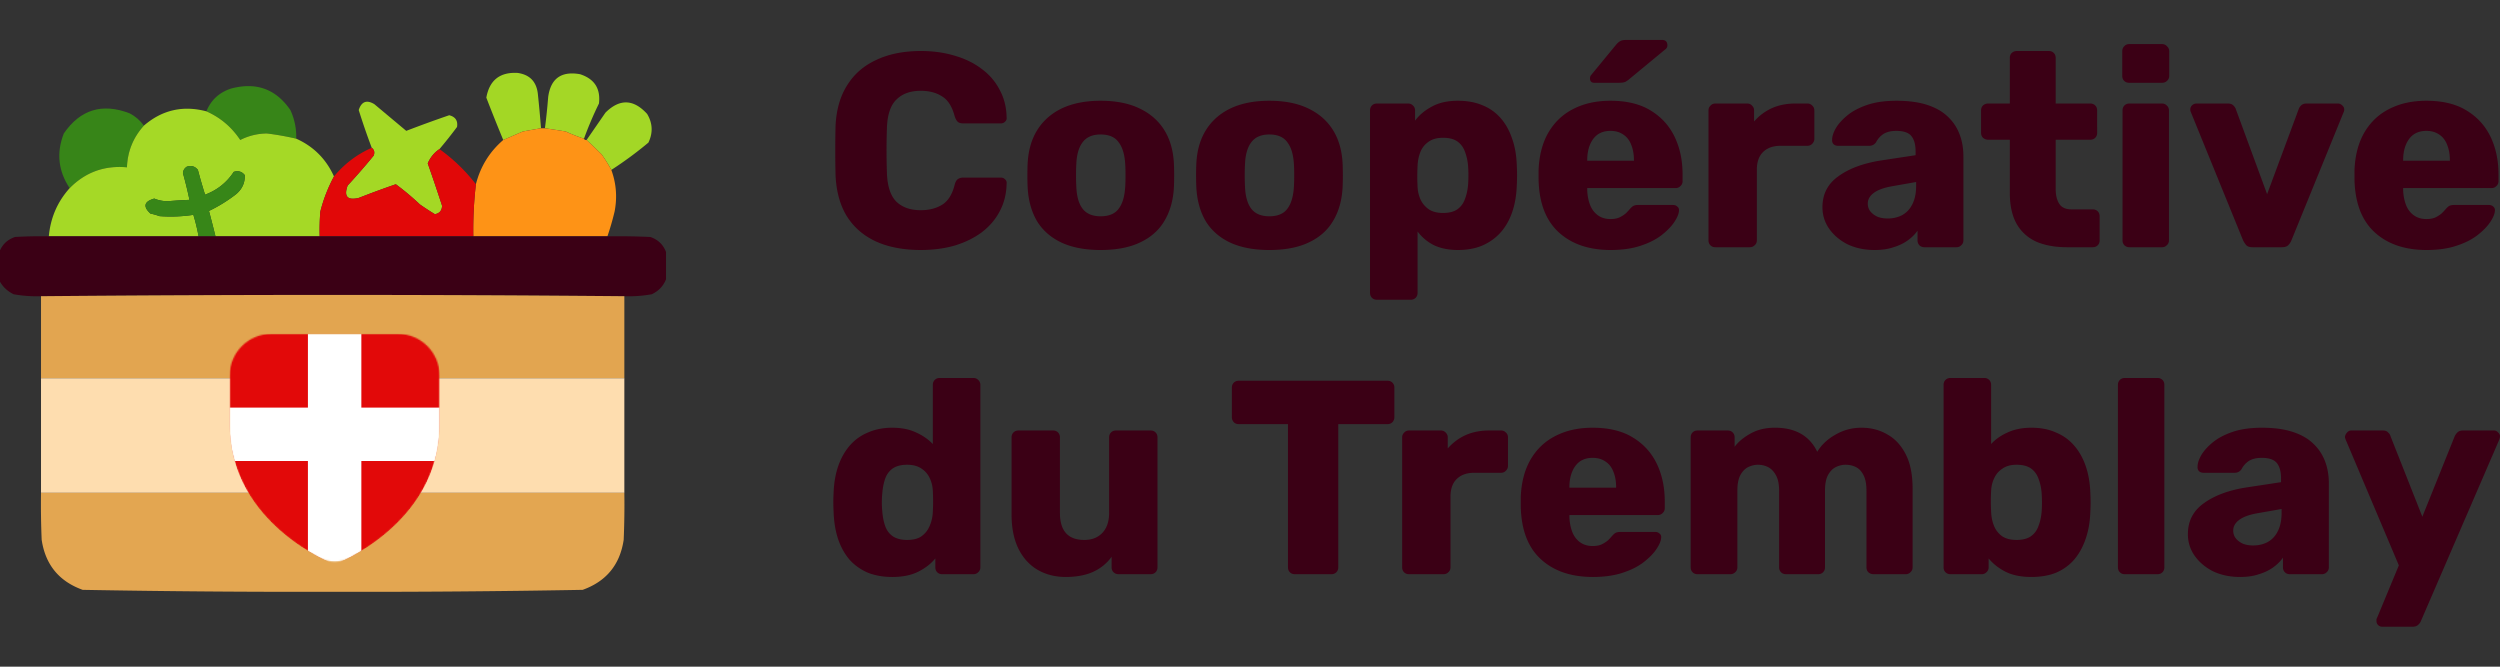 <svg xmlns="http://www.w3.org/2000/svg" width="1920" height="512" fill="none"><rect width="100%" height="100%" fill="#333333" stroke="none"/><g clip-path="url(#a)"><path fill="#A5D926" fill-rule="evenodd" d="M415.5 98.5a744.53 744.53 0 0 0-14 2.5c-5.021 2.179-10.021 4.346-15 6.5a1353.028 1353.028 0 0 1-13-32.5c2.403-13.404 10.403-19.737 24-19 9.133 1.297 14.299 6.464 15.5 15.5a925.035 925.035 0 0 1 2.5 27Z" clip-rule="evenodd" opacity=".989"/><path fill="#A5D926" fill-rule="evenodd" d="M448.5 106.5a123.658 123.658 0 0 1-14-5.5 714.806 714.806 0 0 0-16-2.5 458.272 458.272 0 0 0 2.5-24c1.937-14.24 10.104-20.073 24.5-17.5 11.018 3.54 15.851 11.04 14.5 22.5a274.992 274.992 0 0 0-11.5 27Z" clip-rule="evenodd" opacity=".986"/><path fill="#378618" fill-rule="evenodd" d="M227.5 106.5a215.171 215.171 0 0 0-22.5-4c-7.227.078-14.06 1.745-20.5 5-6.556-9.894-15.222-17.227-26-22 3.556-8.718 9.889-14.552 19-17.5 19.231-5.15 34.398.35 45.5 16.5 3.229 6.976 4.729 14.309 4.5 22Z" clip-rule="evenodd" opacity=".987"/><path fill="#A5D926" fill-rule="evenodd" d="M337.5 114.5c-4.059 2.733-7.059 6.399-9 11a1295.505 1295.505 0 0 1 11 32.5c-.081 3.669-1.915 5.836-5.5 6.5a213.561 213.561 0 0 1-11.5-7.5 202.712 202.712 0 0 0-18.5-15.5 727.123 727.123 0 0 0-28.5 10.5c-8.726 2.036-11.56-1.13-8.5-9.5a514.864 514.864 0 0 0 20-23c.941-2.489.441-4.489-1.5-6a526.307 526.307 0 0 1-10-29c2.136-6.545 6.136-8.045 12-4.5l24.5 20.5a969.048 969.048 0 0 1 33-12c4.771 1.219 6.771 4.219 6 9a338.372 338.372 0 0 1-13.5 17Z" clip-rule="evenodd" opacity=".992"/><path fill="#A5D926" fill-rule="evenodd" d="M469.5 130.5a115.86 115.86 0 0 0-7.5-12 609.444 609.444 0 0 0-11.5-11c4.823-6.971 9.657-13.971 14.5-21 10.89-10.787 21.556-10.454 32 1 4.25 7.105 4.583 14.438 1 22a288.015 288.015 0 0 1-28.5 21Z" clip-rule="evenodd" opacity=".984"/><path fill="#378618" fill-rule="evenodd" d="M110.5 96.5c-8.197 9.066-12.53 19.732-13 32-17.268-1.58-31.934 3.754-44 16-8.783-13.169-10.283-27.169-4.5-42C61.632 84.128 78.466 78.96 99.5 87c4.449 2.284 8.116 5.45 11 9.5Z" clip-rule="evenodd" opacity=".987"/><path fill="#A5D926" fill-rule="evenodd" d="M158.5 85.5c10.778 4.773 19.444 12.106 26 22 6.44-3.255 13.273-4.922 20.5-5a215.171 215.171 0 0 1 22.5 4c13.28 5.947 22.947 15.613 29 29-4.577 8.503-8.077 17.503-10.5 27-.5 6.325-.666 12.658-.5 19h-80a1091.462 1091.462 0 0 0-5-19.5 114.32 114.32 0 0 0 21-13c4.545-3.911 6.712-8.745 6.5-14.5-2.21-2.79-5.044-3.623-8.5-2.5-5.362 8.183-12.695 14.016-22 17.5a400.907 400.907 0 0 1-5.5-19c-2.21-2.79-5.044-3.623-8.5-2.5-1.857 1.182-2.857 2.849-3 5a305.969 305.969 0 0 1 5 20.5 290.34 290.34 0 0 0-16 1c-3.836.133-7.502-.533-11-2-7.85 2.234-8.85 6.067-3 11.5a54.628 54.628 0 0 1 7 2c8.762.64 17.429.307 26-1a147.364 147.364 0 0 1 4 16.5h-115c1.276-14.205 6.609-26.539 16-37 12.066-12.246 26.732-17.58 44-16 .47-12.268 4.803-22.934 13-32 13.957-12.061 29.957-15.728 48-11Z" clip-rule="evenodd" opacity=".998"/><path fill="#FF9417" fill-rule="evenodd" d="M415.5 98.5h3a714.797 714.797 0 0 1 16 2.5 123.658 123.658 0 0 0 14 5.5c.342.838 1.008 1.172 2 1 3.78 3.52 7.613 7.186 11.5 11a115.86 115.86 0 0 1 7.5 12c3.8 10.409 4.633 21.075 2.5 32a206.97 206.97 0 0 1-5.5 19h-103a301.387 301.387 0 0 1 2-40c3.449-13.573 10.449-24.906 21-34 4.979-2.154 9.979-4.321 15-6.5a744.53 744.53 0 0 1 14-2.5Z" clip-rule="evenodd" opacity=".995"/><path fill="#E20909" fill-rule="evenodd" d="M285.5 113.5c1.941 1.511 2.441 3.511 1.5 6a514.864 514.864 0 0 1-20 23c-3.06 8.37-.226 11.536 8.5 9.5a727.123 727.123 0 0 1 28.5-10.5 202.712 202.712 0 0 1 18.5 15.5 213.561 213.561 0 0 0 11.5 7.5c3.585-.664 5.419-2.831 5.5-6.5a1295.505 1295.505 0 0 0-11-32.5c1.941-4.601 4.941-8.267 9-11a134.348 134.348 0 0 1 28 27 301.387 301.387 0 0 0-2 40h-118c-.166-6.342 0-12.675.5-19 2.423-9.497 5.923-18.497 10.5-27 7.961-9.634 17.628-16.967 29-22Z" clip-rule="evenodd" opacity=".994"/><path fill="#378618" fill-rule="evenodd" d="M165.5 181.5h-13a147.364 147.364 0 0 0-4-16.5 115.92 115.92 0 0 1-26 1 54.628 54.628 0 0 0-7-2c-5.85-5.433-4.85-9.266 3-11.5 3.498 1.467 7.164 2.133 11 2a290.34 290.34 0 0 1 16-1 305.969 305.969 0 0 0-5-20.5c.143-2.151 1.143-3.818 3-5 3.456-1.123 6.29-.29 8.5 2.5a400.907 400.907 0 0 0 5.5 19c9.305-3.484 16.638-9.317 22-17.5 3.456-1.123 6.29-.29 8.5 2.5.212 5.755-1.955 10.589-6.5 14.5a114.32 114.32 0 0 1-21 13 1091.462 1091.462 0 0 1 5 19.5Z" clip-rule="evenodd"/><path fill="#3B0015" fill-rule="evenodd" d="M37.5 181.5h429c11.005-.167 22.005 0 33 .5 5.85 2.019 9.85 5.852 12 11.5v21c-2.06 5.229-5.726 9.063-11 11.5a101.188 101.188 0 0 1-21 1.5 25094.773 25094.773 0 0 0-448 0 101.19 101.19 0 0 1-21-1.5c-4.855-2.357-8.521-5.857-11-10.5v-22c2.124-5.622 6.124-9.455 12-11.5 8.66-.5 17.327-.666 26-.5Z" clip-rule="evenodd" opacity=".998"/><path fill="#E3A651" fill-rule="evenodd" d="M479.5 227.5v63h-448v-63a25094.773 25094.773 0 0 1 448 0Z" clip-rule="evenodd" opacity=".996"/><path fill="#FEDDAF" fill-rule="evenodd" d="M479.5 290.5h-448v88h448v-88Z" clip-rule="evenodd"/><path fill="#E3A651" fill-rule="evenodd" d="M31.5 378.5h448c.167 12.005 0 24.005-.5 36-2.814 19.131-13.314 31.964-31.5 38.5a9305.344 9305.344 0 0 1-192 1.5c-64.044.16-128.044-.34-192-1.5-18.186-6.536-28.686-19.369-31.5-38.5a648.437 648.437 0 0 1-.5-36Z" clip-rule="evenodd" opacity=".997"/><mask id="b" width="162" height="176" x="176" y="256" maskUnits="userSpaceOnUse" style="mask-type:alpha"><path fill="#E20909" fill-rule="evenodd" d="M267.887 428.554c-6.887 3.578-14.887 3.578-21.773 0-22.007-11.435-69.709-43.059-69.709-102.347v-37.802c0-17.673 14.327-32 32-32h97.19c17.673 0 32 14.327 32 32v37.802c0 59.288-47.701 90.912-69.708 102.347Z" clip-rule="evenodd"/></mask><g mask="url(#b)"><path fill="#E20909" fill-rule="evenodd" d="M257 433.596s-80.595-30.324-80.595-107.389v-69.802h161.19v69.802c0 77.065-80.595 107.389-80.595 107.389Z" clip-rule="evenodd"/><path fill="#fff" d="M236.48 256.405v56.636h-60.075v13.155c0 10.066 1.377 19.332 3.769 27.839h56.306v69.047c11.751 7.185 20.52 10.486 20.52 10.486s8.769-3.301 20.52-10.486v-69.047h56.307c2.391-8.507 3.768-17.773 3.768-27.839v-13.155H277.52v-56.636h-41.04Z"/></g></g><path fill="#3B0015" d="M707.287 191.999c-13.443 0-24.976-2.193-34.599-6.58-9.481-4.387-16.91-10.825-22.287-19.316-5.236-8.49-8.137-19.032-8.703-31.627a771.295 771.295 0 0 1-.212-18.679c0-6.651.071-13.018.212-19.103.566-12.312 3.538-22.712 8.915-31.203 5.377-8.632 12.877-15.141 22.5-19.528 9.622-4.528 21.014-6.792 34.174-6.792 9.34 0 17.972 1.203 25.896 3.608 7.924 2.264 14.858 5.66 20.802 10.189 5.943 4.386 10.542 9.764 13.797 16.132 3.396 6.226 5.165 13.301 5.306 21.226.142 1.273-.283 2.335-1.273 3.184-.849.849-1.911 1.273-3.184 1.273h-28.656c-1.839 0-3.254-.353-4.245-1.061-.99-.849-1.839-2.335-2.547-4.457-1.981-7.5-5.236-12.595-9.764-15.283-4.387-2.83-9.835-4.246-16.344-4.246-7.783 0-13.939 2.194-18.467 6.58-4.528 4.246-7.005 11.392-7.429 21.439-.425 11.604-.425 23.49 0 35.66.424 10.047 2.901 17.264 7.429 21.651 4.528 4.245 10.684 6.368 18.467 6.368 6.509 0 12.028-1.415 16.556-4.246 4.529-2.83 7.712-7.924 9.552-15.283.566-2.122 1.344-3.537 2.335-4.245 1.132-.849 2.618-1.273 4.457-1.273h28.656c1.273 0 2.335.424 3.184 1.273.99.849 1.415 1.911 1.273 3.184-.141 7.925-1.91 15.071-5.306 21.439-3.255 6.226-7.854 11.603-13.797 16.132-5.944 4.386-12.878 7.783-20.802 10.188-7.924 2.264-16.556 3.396-25.896 3.396ZM845.289 191.999c-11.887 0-21.934-1.91-30.141-5.731-8.066-3.82-14.293-9.268-18.679-16.344-4.246-7.217-6.651-15.778-7.217-25.684a192.32 192.32 0 0 1-.213-9.551c0-3.68.071-6.864.213-9.552.566-10.047 3.113-18.609 7.641-25.684 4.528-7.075 10.826-12.523 18.891-16.344 8.208-3.82 18.043-5.731 29.505-5.731 11.604 0 21.438 1.91 29.504 5.73 8.208 3.822 14.576 9.27 19.104 16.345 4.528 7.075 7.075 15.637 7.641 25.684.142 2.688.213 5.872.213 9.552 0 3.537-.071 6.721-.213 9.551-.566 9.906-3.042 18.467-7.429 25.684-4.245 7.076-10.471 12.524-18.679 16.344-8.066 3.821-18.113 5.731-30.141 5.731Zm0-25.896c6.368 0 10.967-1.91 13.797-5.731 2.972-3.82 4.67-9.551 5.094-17.193.142-2.123.212-4.953.212-8.49 0-3.538-.07-6.368-.212-8.491-.424-7.5-2.122-13.16-5.094-16.981-2.83-3.962-7.429-5.943-13.797-5.943-6.226 0-10.825 1.981-13.797 5.943-2.972 3.821-4.599 9.481-4.882 16.981-.142 2.123-.212 4.953-.212 8.491 0 3.537.07 6.367.212 8.49.283 7.642 1.91 13.373 4.882 17.193 2.972 3.821 7.571 5.731 13.797 5.731ZM974.843 191.999c-11.886 0-21.933-1.91-30.141-5.731-8.066-3.82-14.292-9.268-18.679-16.344-4.245-7.217-6.651-15.778-7.217-25.684-.141-2.83-.212-6.014-.212-9.551 0-3.68.071-6.864.212-9.552.566-10.047 3.113-18.609 7.642-25.684 4.528-7.075 10.825-12.523 18.891-16.344 8.207-3.82 18.042-5.731 29.504-5.731 11.604 0 21.439 1.91 29.507 5.73 8.21 3.822 14.57 9.27 19.1 16.345 4.53 7.075 7.08 15.637 7.64 25.684.14 2.688.22 5.872.22 9.552 0 3.537-.08 6.721-.22 9.551-.56 9.906-3.04 18.467-7.43 25.684-4.24 7.076-10.47 12.524-18.68 16.344-8.061 3.821-18.108 5.731-30.137 5.731Zm0-25.896c6.368 0 10.967-1.91 13.797-5.731 2.972-3.82 4.67-9.551 5.095-17.193.141-2.123.212-4.953.212-8.49 0-3.538-.071-6.368-.212-8.491-.425-7.5-2.123-13.16-5.095-16.981-2.83-3.962-7.429-5.943-13.797-5.943-6.226 0-10.825 1.981-13.797 5.943-2.971 3.821-4.599 9.481-4.882 16.981-.141 2.123-.212 4.953-.212 8.491 0 3.537.071 6.367.212 8.49.283 7.642 1.911 13.373 4.882 17.193 2.972 3.821 7.571 5.731 13.797 5.731ZM1057.49 230.207c-1.56 0-2.83-.496-3.82-1.486-.99-.991-1.49-2.264-1.49-3.821V84.807c0-1.557.5-2.83 1.49-3.82.99-.991 2.26-1.486 3.82-1.486h23.98c1.42 0 2.62.495 3.61 1.485 1.13.99 1.7 2.264 1.7 3.821v7.854c3.25-4.387 7.57-7.996 12.95-10.826 5.38-2.971 12.03-4.457 19.95-4.457 7.08 0 13.3 1.132 18.68 3.396 5.38 2.123 9.98 5.307 13.8 9.552 3.82 4.245 6.79 9.41 8.91 15.495 2.27 6.085 3.54 13.089 3.82 21.014.14 2.83.21 5.448.21 7.854 0 2.405-.07 5.023-.21 7.853-.28 7.642-1.48 14.505-3.61 20.59-2.12 6.085-5.09 11.25-8.91 15.495-3.82 4.245-8.49 7.571-14.01 9.976-5.38 2.264-11.6 3.396-18.68 3.396-6.93 0-13.02-1.202-18.25-3.608-5.1-2.547-9.34-6.085-12.74-10.613V224.9c0 1.557-.49 2.83-1.49 3.821-.99.99-2.26 1.486-3.82 1.486h-25.89Zm50.73-66.651c4.81 0 8.56-.99 11.25-2.971 2.69-1.982 4.6-4.67 5.73-8.066 1.27-3.397 2.05-7.147 2.33-11.25.29-4.387.29-8.774 0-13.161-.28-4.103-1.06-7.853-2.33-11.249-1.13-3.397-3.04-6.085-5.73-8.066-2.69-1.981-6.44-2.972-11.25-2.972-4.67 0-8.42 1.061-11.25 3.184-2.83 1.981-4.88 4.599-6.16 7.854-1.27 3.254-1.98 6.792-2.12 10.613-.14 2.688-.21 5.306-.21 7.853 0 2.548.07 5.236.21 8.066.14 3.538.92 6.863 2.34 9.977 1.41 2.971 3.53 5.448 6.36 7.429 2.83 1.839 6.44 2.759 10.83 2.759ZM1237.03 191.999c-16.7 0-30-4.528-39.9-13.584-9.91-9.057-15.07-22.5-15.5-40.33v-7.429c.43-11.18 2.9-20.731 7.43-28.656 4.67-8.066 11.04-14.15 19.1-18.254 8.21-4.245 17.76-6.368 28.66-6.368 12.45 0 22.71 2.476 30.78 7.429 8.2 4.953 14.36 11.674 18.46 20.165 4.11 8.49 6.16 18.184 6.16 29.08v5.094c0 1.557-.57 2.83-1.7 3.821-.99.99-2.19 1.486-3.61 1.486h-67.92V145.938c.14 4.104.85 7.854 2.12 11.25 1.28 3.397 3.26 6.085 5.95 8.066 2.68 1.981 5.94 2.972 9.76 2.972 2.83 0 5.16-.425 7-1.274 1.99-.99 3.61-2.051 4.89-3.184 1.27-1.273 2.26-2.334 2.97-3.183 1.27-1.416 2.26-2.265 2.97-2.548.85-.424 2.12-.636 3.82-.636h26.32c1.42 0 2.55.424 3.4 1.273.99.708 1.41 1.769 1.27 3.184-.14 2.406-1.34 5.307-3.61 8.703-2.26 3.396-5.59 6.792-9.97 10.188-4.25 3.255-9.63 5.944-16.14 8.066-6.51 2.123-14.08 3.184-22.71 3.184Zm-18.04-68.56h35.87v-.425c0-4.528-.71-8.49-2.12-11.886-1.27-3.397-3.33-6.015-6.16-7.854-2.69-1.84-5.94-2.76-9.76-2.76-3.82 0-7.08.92-9.76 2.76-2.55 1.839-4.53 4.457-5.95 7.854-1.41 3.396-2.12 7.358-2.12 11.886v.425Zm5.52-59.858c-2.27 0-3.4-1.132-3.4-3.396 0-1.132.36-2.052 1.06-2.76l18.68-22.712c1.42-1.698 2.62-2.76 3.61-3.184.99-.566 2.41-.849 4.25-.849h27.8c2.69 0 4.04 1.415 4.04 4.245 0 .991-.36 1.84-1.07 2.548l-28.01 23.136c-1.14.99-2.27 1.769-3.4 2.335-1.13.424-2.69.637-4.67.637h-18.89ZM1317.43 189.877c-1.56 0-2.83-.496-3.82-1.486-1-.991-1.49-2.264-1.49-3.821V84.807c0-1.415.49-2.618 1.49-3.608.99-1.132 2.26-1.698 3.82-1.698h24.41c1.55 0 2.83.566 3.82 1.698.99.99 1.48 2.193 1.48 3.608v8.49c3.82-4.386 8.35-7.782 13.59-10.188 5.37-2.406 11.39-3.608 18.04-3.608h9.34c1.41 0 2.62.495 3.61 1.485 1.13.99 1.7 2.264 1.7 3.821v21.863c0 1.415-.57 2.689-1.7 3.821-.99.99-2.2 1.486-3.61 1.486h-20.59c-5.8 0-10.33 1.627-13.58 4.882-3.12 3.113-4.67 7.57-4.67 13.372v54.339c0 1.557-.57 2.83-1.7 3.821-.99.99-2.27 1.486-3.82 1.486h-26.32ZM1439.76 191.999c-7.65 0-14.51-1.415-20.59-4.245-5.95-2.972-10.69-6.934-14.23-11.887-3.53-4.952-5.3-10.542-5.3-16.768 0-10.047 4.1-17.972 12.31-23.774 8.21-5.943 19.1-9.976 32.69-12.099l26.53-4.033v-2.971c0-5.094-1.06-8.986-3.18-11.675-2.13-2.688-6.02-4.033-11.68-4.033-3.96 0-7.22.779-9.76 2.335-2.41 1.557-4.32 3.679-5.73 6.368-1.28 1.84-3.05 2.76-5.31 2.76h-23.77c-1.56 0-2.76-.425-3.61-1.274-.85-.991-1.2-2.123-1.06-3.396 0-2.547.92-5.448 2.76-8.703 1.98-3.396 4.95-6.722 8.91-9.976 3.96-3.255 9.06-5.944 15.28-8.066 6.23-2.123 13.73-3.184 22.5-3.184 9.2 0 17.06 1.061 23.57 3.184 6.5 2.122 11.74 5.094 15.7 8.915 4.11 3.82 7.15 8.349 9.13 13.585 1.98 5.094 2.97 10.754 2.97 16.981v64.527c0 1.557-.56 2.83-1.7 3.821-.99.99-2.19 1.486-3.61 1.486h-24.62c-1.55 0-2.83-.496-3.82-1.486-.99-.991-1.48-2.264-1.48-3.821v-7.429c-1.84 2.689-4.32 5.165-7.43 7.429-3.12 2.264-6.8 4.033-11.04 5.307-4.1 1.415-8.92 2.122-14.43 2.122Zm9.97-24.198c4.11 0 7.78-.849 11.04-2.547 3.4-1.839 6.01-4.599 7.85-8.278 1.98-3.821 2.97-8.561 2.97-14.221v-2.972l-18.04 3.184c-6.65 1.132-11.53 2.901-14.64 5.306-2.98 2.264-4.46 4.953-4.46 8.066 0 2.406.71 4.458 2.12 6.156 1.42 1.698 3.26 3.042 5.52 4.033 2.26.849 4.81 1.273 7.64 1.273ZM1587.48 189.877c-9.06 0-16.91-1.415-23.56-4.246-6.51-2.971-11.54-7.499-15.08-13.584-3.53-6.227-5.3-14.222-5.3-23.986v-40.754h-16.56c-1.55 0-2.9-.495-4.03-1.486-.99-.991-1.49-2.264-1.49-3.821V84.807c0-1.557.5-2.83 1.49-3.82 1.13-.991 2.48-1.486 4.03-1.486h16.56V44.477c0-1.556.49-2.83 1.48-3.82 1.14-.991 2.41-1.486 3.82-1.486h24.63c1.55 0 2.83.495 3.82 1.486.99.99 1.48 2.264 1.48 3.82v35.024h26.54c1.55 0 2.83.495 3.82 1.485.99.99 1.48 2.264 1.48 3.821V102c0 1.557-.49 2.83-1.48 3.821-.99.991-2.27 1.486-3.82 1.486h-26.54v37.782c0 4.812.92 8.632 2.76 11.463 1.84 2.83 4.96 4.245 9.34 4.245h16.35c1.55 0 2.83.495 3.82 1.486.99.99 1.48 2.264 1.48 3.82v18.467c0 1.557-.49 2.83-1.48 3.821-.99.99-2.27 1.486-3.82 1.486h-19.74ZM1635.4 189.877c-1.55 0-2.83-.496-3.82-1.486-.99-.991-1.48-2.264-1.48-3.821V84.807c0-1.557.49-2.83 1.48-3.82.99-.991 2.27-1.486 3.82-1.486h25.05c1.42 0 2.62.495 3.61 1.485 1.13.99 1.7 2.264 1.7 3.821v99.763c0 1.557-.57 2.83-1.7 3.821-.99.99-2.19 1.486-3.61 1.486h-25.05Zm-.21-126.296c-1.55 0-2.83-.495-3.82-1.486-.99-.99-1.48-2.264-1.48-3.82V39.382c0-1.557.49-2.83 1.48-3.82.99-1.133 2.27-1.699 3.82-1.699h25.26c1.56 0 2.83.566 3.82 1.698 1.13.99 1.7 2.264 1.7 3.82v18.892c0 1.557-.57 2.83-1.7 3.821-.99.99-2.26 1.486-3.82 1.486h-25.26ZM1729.89 189.877c-2.12 0-3.67-.496-4.67-1.486a18.07 18.07 0 0 1-2.54-3.821l-40.12-98.49c-.28-.565-.42-1.202-.42-1.91 0-1.273.42-2.335 1.27-3.184.99-.99 2.19-1.486 3.61-1.486H1711c1.84 0 3.26.496 4.25 1.486.99.99 1.63 1.981 1.91 2.972l23.98 65.164 24.2-65.164c.29-.99.92-1.981 1.91-2.972.99-.99 2.41-1.486 4.25-1.486h23.98c1.28 0 2.41.496 3.4 1.486.99.85 1.49 1.91 1.49 3.184 0 .708-.15 1.345-.43 1.91l-40.12 98.49c-.56 1.415-1.41 2.689-2.54 3.821-.99.99-2.62 1.486-4.89 1.486h-22.5ZM1863.66 191.999c-16.7 0-30-4.528-39.9-13.584-9.91-9.057-15.07-22.5-15.5-40.33v-7.429c.43-11.18 2.9-20.731 7.43-28.656 4.67-8.066 11.04-14.15 19.1-18.254 8.21-4.245 17.76-6.368 28.66-6.368 12.45 0 22.71 2.476 30.78 7.429 8.2 4.953 14.36 11.674 18.46 20.165 4.11 8.49 6.16 18.184 6.16 29.08v5.094c0 1.557-.57 2.83-1.7 3.821-.99.99-2.19 1.486-3.61 1.486h-67.92V145.938c.14 4.104.85 7.854 2.12 11.25 1.27 3.397 3.26 6.085 5.94 8.066 2.69 1.981 5.95 2.972 9.77 2.972 2.83 0 5.16-.425 7-1.274 1.98-.99 3.61-2.051 4.89-3.184 1.27-1.273 2.26-2.334 2.97-3.183 1.27-1.416 2.26-2.265 2.97-2.548.85-.424 2.12-.636 3.82-.636h26.32c1.41 0 2.55.424 3.4 1.273.99.708 1.41 1.769 1.27 3.184-.14 2.406-1.34 5.307-3.61 8.703-2.26 3.396-5.59 6.792-9.98 10.188-4.24 3.255-9.62 5.944-16.13 8.066-6.51 2.123-14.08 3.184-22.71 3.184Zm-18.04-68.56h35.87v-.425c0-4.528-.71-8.49-2.12-11.886-1.28-3.397-3.33-6.015-6.16-7.854-2.69-1.84-5.94-2.76-9.76-2.76-3.82 0-7.08.92-9.77 2.76-2.54 1.839-4.52 4.457-5.94 7.854-1.41 3.396-2.12 7.358-2.12 11.886v.425ZM685.212 443.113c-6.793 0-12.948-1.061-18.467-3.184-5.377-2.264-10.047-5.519-14.009-9.764-3.821-4.387-6.793-9.623-8.915-15.707-2.123-6.227-3.326-13.302-3.609-21.227-.141-2.83-.212-5.306-.212-7.429 0-2.264.071-4.74.212-7.429.283-7.641 1.486-14.505 3.609-20.589 2.122-6.085 5.094-11.321 8.915-15.708 3.82-4.387 8.49-7.712 14.009-9.976 5.519-2.406 11.674-3.609 18.467-3.609 7.075 0 13.16 1.203 18.254 3.609 5.095 2.264 9.411 5.236 12.948 8.915v-45.424c0-1.557.496-2.83 1.486-3.821.991-.99 2.264-1.486 3.821-1.486h25.896c1.415 0 2.618.496 3.608 1.486 1.132.991 1.698 2.264 1.698 3.821v140.093c0 1.556-.566 2.83-1.698 3.82-.99.991-2.193 1.486-3.608 1.486h-23.986c-1.556 0-2.83-.495-3.82-1.486-.991-.99-1.486-2.264-1.486-3.82v-6.793c-3.396 4.104-7.783 7.5-13.161 10.189-5.377 2.689-12.028 4.033-19.952 4.033Zm11.462-28.443c4.811 0 8.561-.991 11.25-2.972 2.83-2.122 4.882-4.811 6.155-8.066 1.416-3.255 2.194-6.792 2.335-10.613.142-2.83.213-5.519.213-8.066 0-2.547-.071-5.165-.213-7.854-.141-3.537-.919-6.792-2.335-9.764-1.415-3.113-3.537-5.589-6.367-7.429-2.831-1.981-6.51-2.971-11.038-2.971-4.67 0-8.42.99-11.25 2.971-2.689 1.981-4.599 4.67-5.731 8.066-1.132 3.396-1.84 7.146-2.123 11.25a68.235 68.235 0 0 0 0 13.16c.283 4.104.991 7.854 2.123 11.25 1.132 3.396 3.042 6.085 5.731 8.066 2.83 1.981 6.58 2.972 11.25 2.972ZM818.483 443.113c-8.066 0-15.283-1.84-21.651-5.519-6.227-3.679-11.109-9.056-14.646-16.132-3.538-7.217-5.307-15.99-5.307-26.32v-59.221c0-1.557.495-2.831 1.486-3.821.991-.991 2.264-1.486 3.821-1.486h26.532c1.557 0 2.831.495 3.821 1.486.991.99 1.486 2.264 1.486 3.821v57.947c0 13.868 6.226 20.802 18.679 20.802 5.802 0 10.401-1.769 13.797-5.307 3.538-3.679 5.307-8.844 5.307-15.495v-57.947c0-1.557.495-2.831 1.486-3.821.99-.991 2.264-1.486 3.82-1.486h26.533c1.557 0 2.83.495 3.821 1.486.99.99 1.486 2.264 1.486 3.821v99.763c0 1.556-.496 2.83-1.486 3.82-.991.991-2.264 1.486-3.821 1.486h-24.622c-1.415 0-2.689-.495-3.821-1.486-.991-.99-1.486-2.264-1.486-3.82v-8.066c-3.679 5.094-8.49 8.986-14.434 11.674-5.802 2.547-12.736 3.821-20.801 3.821ZM994.464 440.99c-1.556 0-2.83-.495-3.82-1.486-.991-.99-1.486-2.264-1.486-3.82V325.732h-37.783c-1.556 0-2.83-.495-3.821-1.486-.99-1.132-1.485-2.405-1.485-3.821v-22.712c0-1.556.495-2.83 1.485-3.82.991-.991 2.265-1.486 3.821-1.486h114.195c1.56 0 2.83.495 3.82 1.486.99.99 1.49 2.264 1.49 3.82v22.712c0 1.416-.5 2.689-1.49 3.821-.99.991-2.26 1.486-3.82 1.486h-37.78v109.952c0 1.556-.5 2.83-1.49 3.82-.99.991-2.26 1.486-3.82 1.486h-28.016ZM1082.16 440.99c-1.56 0-2.84-.495-3.83-1.486-.99-.99-1.48-2.264-1.48-3.82v-99.763c0-1.415.49-2.618 1.48-3.609.99-1.132 2.27-1.698 3.83-1.698h24.41c1.55 0 2.83.566 3.82 1.698.99.991 1.48 2.194 1.48 3.609v8.49c3.82-4.387 8.35-7.783 13.59-10.189 5.37-2.405 11.39-3.608 18.04-3.608h9.34c1.41 0 2.62.495 3.61 1.486 1.13.99 1.69 2.264 1.69 3.821v21.863c0 1.415-.56 2.688-1.69 3.82-.99.991-2.2 1.486-3.61 1.486h-20.59c-5.8 0-10.33 1.628-13.59 4.882-3.11 3.113-4.67 7.571-4.67 13.373v54.339c0 1.556-.56 2.83-1.69 3.82-.99.991-2.27 1.486-3.82 1.486h-26.32ZM1223.35 443.113c-16.7 0-30-4.528-39.9-13.585-9.91-9.056-15.08-22.5-15.5-40.33v-7.429c.42-11.179 2.9-20.731 7.43-28.655 4.67-8.066 11.04-14.151 19.1-18.255 8.21-4.245 17.76-6.368 28.66-6.368 12.45 0 22.71 2.477 30.78 7.43 8.2 4.952 14.36 11.674 18.46 20.165 4.11 8.49 6.16 18.183 6.16 29.079v5.095c0 1.556-.57 2.83-1.7 3.82-.99.991-2.19 1.486-3.61 1.486h-67.92v1.486c.14 4.104.85 7.854 2.12 11.25s3.26 6.085 5.94 8.066c2.69 1.981 5.95 2.972 9.77 2.972 2.83 0 5.16-.425 7-1.274 1.98-.991 3.61-2.052 4.89-3.184 1.27-1.273 2.26-2.335 2.97-3.184 1.27-1.415 2.26-2.264 2.97-2.547.85-.425 2.12-.637 3.82-.637h26.32c1.41 0 2.55.425 3.4 1.274.99.707 1.41 1.769 1.27 3.184-.14 2.405-1.34 5.306-3.61 8.702-2.26 3.397-5.59 6.793-9.98 10.189-4.24 3.255-9.62 5.943-16.13 8.066-6.51 2.123-14.08 3.184-22.71 3.184Zm-18.04-68.561h35.87v-.424c0-4.528-.71-8.491-2.12-11.887-1.28-3.396-3.33-6.014-6.16-7.854-2.69-1.839-5.94-2.759-9.76-2.759-3.82 0-7.08.92-9.77 2.759-2.54 1.84-4.52 4.458-5.94 7.854-1.41 3.396-2.12 7.359-2.12 11.887v.424ZM1303.75 440.99c-1.56 0-2.84-.495-3.83-1.486-.99-.99-1.48-2.264-1.48-3.82v-99.763c0-1.557.49-2.831 1.48-3.821.99-.991 2.27-1.486 3.83-1.486h23.13c1.56 0 2.83.495 3.82 1.486.99.99 1.49 2.264 1.49 3.821v7.217c2.83-3.821 6.79-7.147 11.88-9.977 5.1-2.971 11.11-4.528 18.05-4.67 16.27-.283 27.45 5.873 33.53 18.467 3.26-5.377 7.93-9.764 14.01-13.16 6.09-3.538 12.74-5.307 19.96-5.307 7.35 0 13.94 1.699 19.74 5.095 5.94 3.254 10.68 8.349 14.22 15.283 3.54 6.792 5.3 15.636 5.3 26.532v60.283c0 1.556-.56 2.83-1.69 3.82-.99.991-2.2 1.486-3.61 1.486h-24.62c-1.56 0-2.9-.495-4.04-1.486-.99-.99-1.48-2.264-1.48-3.82v-58.797c0-4.953-.71-8.844-2.13-11.674-1.41-2.972-3.32-5.095-5.73-6.368-2.4-1.274-5.16-1.91-8.27-1.91-2.55 0-5.1.636-7.65 1.91-2.4 1.273-4.38 3.396-5.94 6.368-1.41 2.83-2.12 6.721-2.12 11.674v58.797c0 1.556-.5 2.83-1.49 3.82-.99.991-2.26 1.486-3.82 1.486h-24.62c-1.56 0-2.83-.495-3.82-1.486-.99-.99-1.49-2.264-1.49-3.82v-58.797c0-4.953-.78-8.844-2.33-11.674-1.56-2.972-3.54-5.095-5.95-6.368-2.4-1.274-5.09-1.91-8.06-1.91-2.55 0-5.1.636-7.64 1.91-2.41 1.273-4.39 3.396-5.95 6.368-1.41 2.83-2.12 6.651-2.12 11.462v59.009c0 1.556-.57 2.83-1.7 3.82-.99.991-2.26 1.486-3.82 1.486h-25.04ZM1560.17 443.113c-7.93 0-14.58-1.344-19.96-4.033-5.23-2.689-9.55-6.085-12.94-10.189v6.793c0 1.556-.57 2.83-1.7 3.82-.99.991-2.2 1.486-3.61 1.486h-23.99c-1.55 0-2.83-.495-3.82-1.486-.99-.99-1.48-2.264-1.48-3.82V295.591c0-1.557.49-2.83 1.48-3.821.99-.99 2.27-1.486 3.82-1.486h25.9c1.56 0 2.83.496 3.82 1.486.99.991 1.49 2.264 1.49 3.821v45.424c3.39-3.679 7.64-6.651 12.73-8.915 5.24-2.406 11.32-3.609 18.26-3.609 7.07 0 13.3 1.203 18.68 3.609 5.51 2.264 10.18 5.589 14 9.976 3.83 4.387 6.8 9.623 8.92 15.708 2.12 6.084 3.32 12.948 3.61 20.589.14 2.689.21 5.165.21 7.429 0 2.123-.07 4.599-.21 7.429-.29 7.925-1.56 15-3.82 21.227-2.13 6.084-5.1 11.32-8.92 15.707-3.82 4.245-8.42 7.5-13.79 9.764-5.38 2.123-11.61 3.184-18.68 3.184Zm-11.47-28.443c4.82 0 8.57-.991 11.25-2.972 2.69-1.981 4.6-4.67 5.73-8.066 1.28-3.396 2.06-7.146 2.34-11.25.28-4.386.28-8.773 0-13.16-.28-4.104-1.06-7.854-2.34-11.25-1.13-3.396-3.04-6.085-5.73-8.066-2.68-1.981-6.43-2.971-11.25-2.971-4.38 0-7.99.99-10.82 2.971-2.83 1.84-4.95 4.316-6.37 7.429-1.41 2.972-2.19 6.227-2.33 9.764-.15 2.689-.22 5.307-.22 7.854 0 2.547.07 5.236.22 8.066.14 3.821.84 7.358 2.12 10.613 1.27 3.255 3.32 5.944 6.15 8.066 2.83 1.981 6.58 2.972 11.25 2.972ZM1631.88 440.99c-1.56 0-2.83-.495-3.82-1.486-.99-.99-1.49-2.264-1.49-3.82V295.591c0-1.557.5-2.83 1.49-3.821.99-.99 2.26-1.486 3.82-1.486h25.05c1.55 0 2.83.496 3.82 1.486.99.991 1.48 2.264 1.48 3.821v140.093c0 1.556-.49 2.83-1.48 3.82-.99.991-2.27 1.486-3.82 1.486h-25.05ZM1720.42 443.113c-7.64 0-14.5-1.415-20.59-4.245-5.94-2.972-10.68-6.934-14.22-11.887-3.54-4.953-5.31-10.542-5.31-16.769 0-10.047 4.11-17.971 12.32-23.773 8.2-5.943 19.1-9.976 32.68-12.099l26.54-4.033v-2.972c0-5.094-1.06-8.985-3.19-11.674-2.12-2.689-6.01-4.033-11.67-4.033-3.96 0-7.22.778-9.77 2.335-2.4 1.556-4.31 3.679-5.73 6.368-1.27 1.839-3.04 2.759-5.3 2.759h-23.78c-1.55 0-2.76-.424-3.6-1.273-.85-.991-1.21-2.123-1.07-3.397 0-2.547.92-5.448 2.76-8.702 1.98-3.397 4.96-6.722 8.92-9.977 3.96-3.254 9.05-5.943 15.28-8.066 6.23-2.122 13.73-3.184 22.5-3.184 9.2 0 17.05 1.062 23.56 3.184 6.51 2.123 11.75 5.095 15.71 8.915 4.1 3.821 7.15 8.349 9.13 13.585 1.98 5.094 2.97 10.755 2.97 16.981v64.528c0 1.556-.57 2.83-1.7 3.82-.99.991-2.19 1.486-3.61 1.486h-24.62c-1.56 0-2.83-.495-3.82-1.486-.99-.99-1.49-2.264-1.49-3.82v-7.429c-1.84 2.688-4.31 5.165-7.43 7.429-3.11 2.264-6.79 4.033-11.03 5.306-4.11 1.415-8.92 2.123-14.44 2.123Zm9.98-24.198c4.1 0 7.78-.849 11.04-2.547 3.39-1.84 6.01-4.599 7.85-8.278 1.98-3.821 2.97-8.562 2.97-14.222v-2.972l-18.04 3.184c-6.65 1.132-11.53 2.901-14.65 5.307-2.97 2.264-4.45 4.953-4.45 8.066 0 2.406.7 4.457 2.12 6.156 1.41 1.698 3.25 3.042 5.52 4.032 2.26.85 4.81 1.274 7.64 1.274ZM1829.58 481.32c-1.28 0-2.34-.424-3.19-1.273-.85-.85-1.27-1.911-1.27-3.184v-1.274c.14-.424.35-.92.64-1.486l16.55-39.905-40.75-96.367c-.43-.991-.64-1.84-.64-2.547.28-1.274.85-2.335 1.7-3.184.85-.991 1.91-1.486 3.18-1.486h24.2c1.84 0 3.18.495 4.03 1.486.99.849 1.63 1.839 1.91 2.972l24.41 61.768 24.84-61.768a11.151 11.151 0 0 1 2.12-2.972c.99-.991 2.41-1.486 4.25-1.486h23.77c1.27 0 2.34.495 3.18 1.486.99.849 1.49 1.839 1.49 2.972 0 .707-.21 1.627-.64 2.759l-60.07 139.032c-.42 1.132-1.13 2.122-2.12 2.971-.99.991-2.41 1.486-4.24 1.486h-23.35Z"/><defs><clipPath id="a"><path fill="#fff" d="M0 0h512v512H0z"/></clipPath></defs></svg>